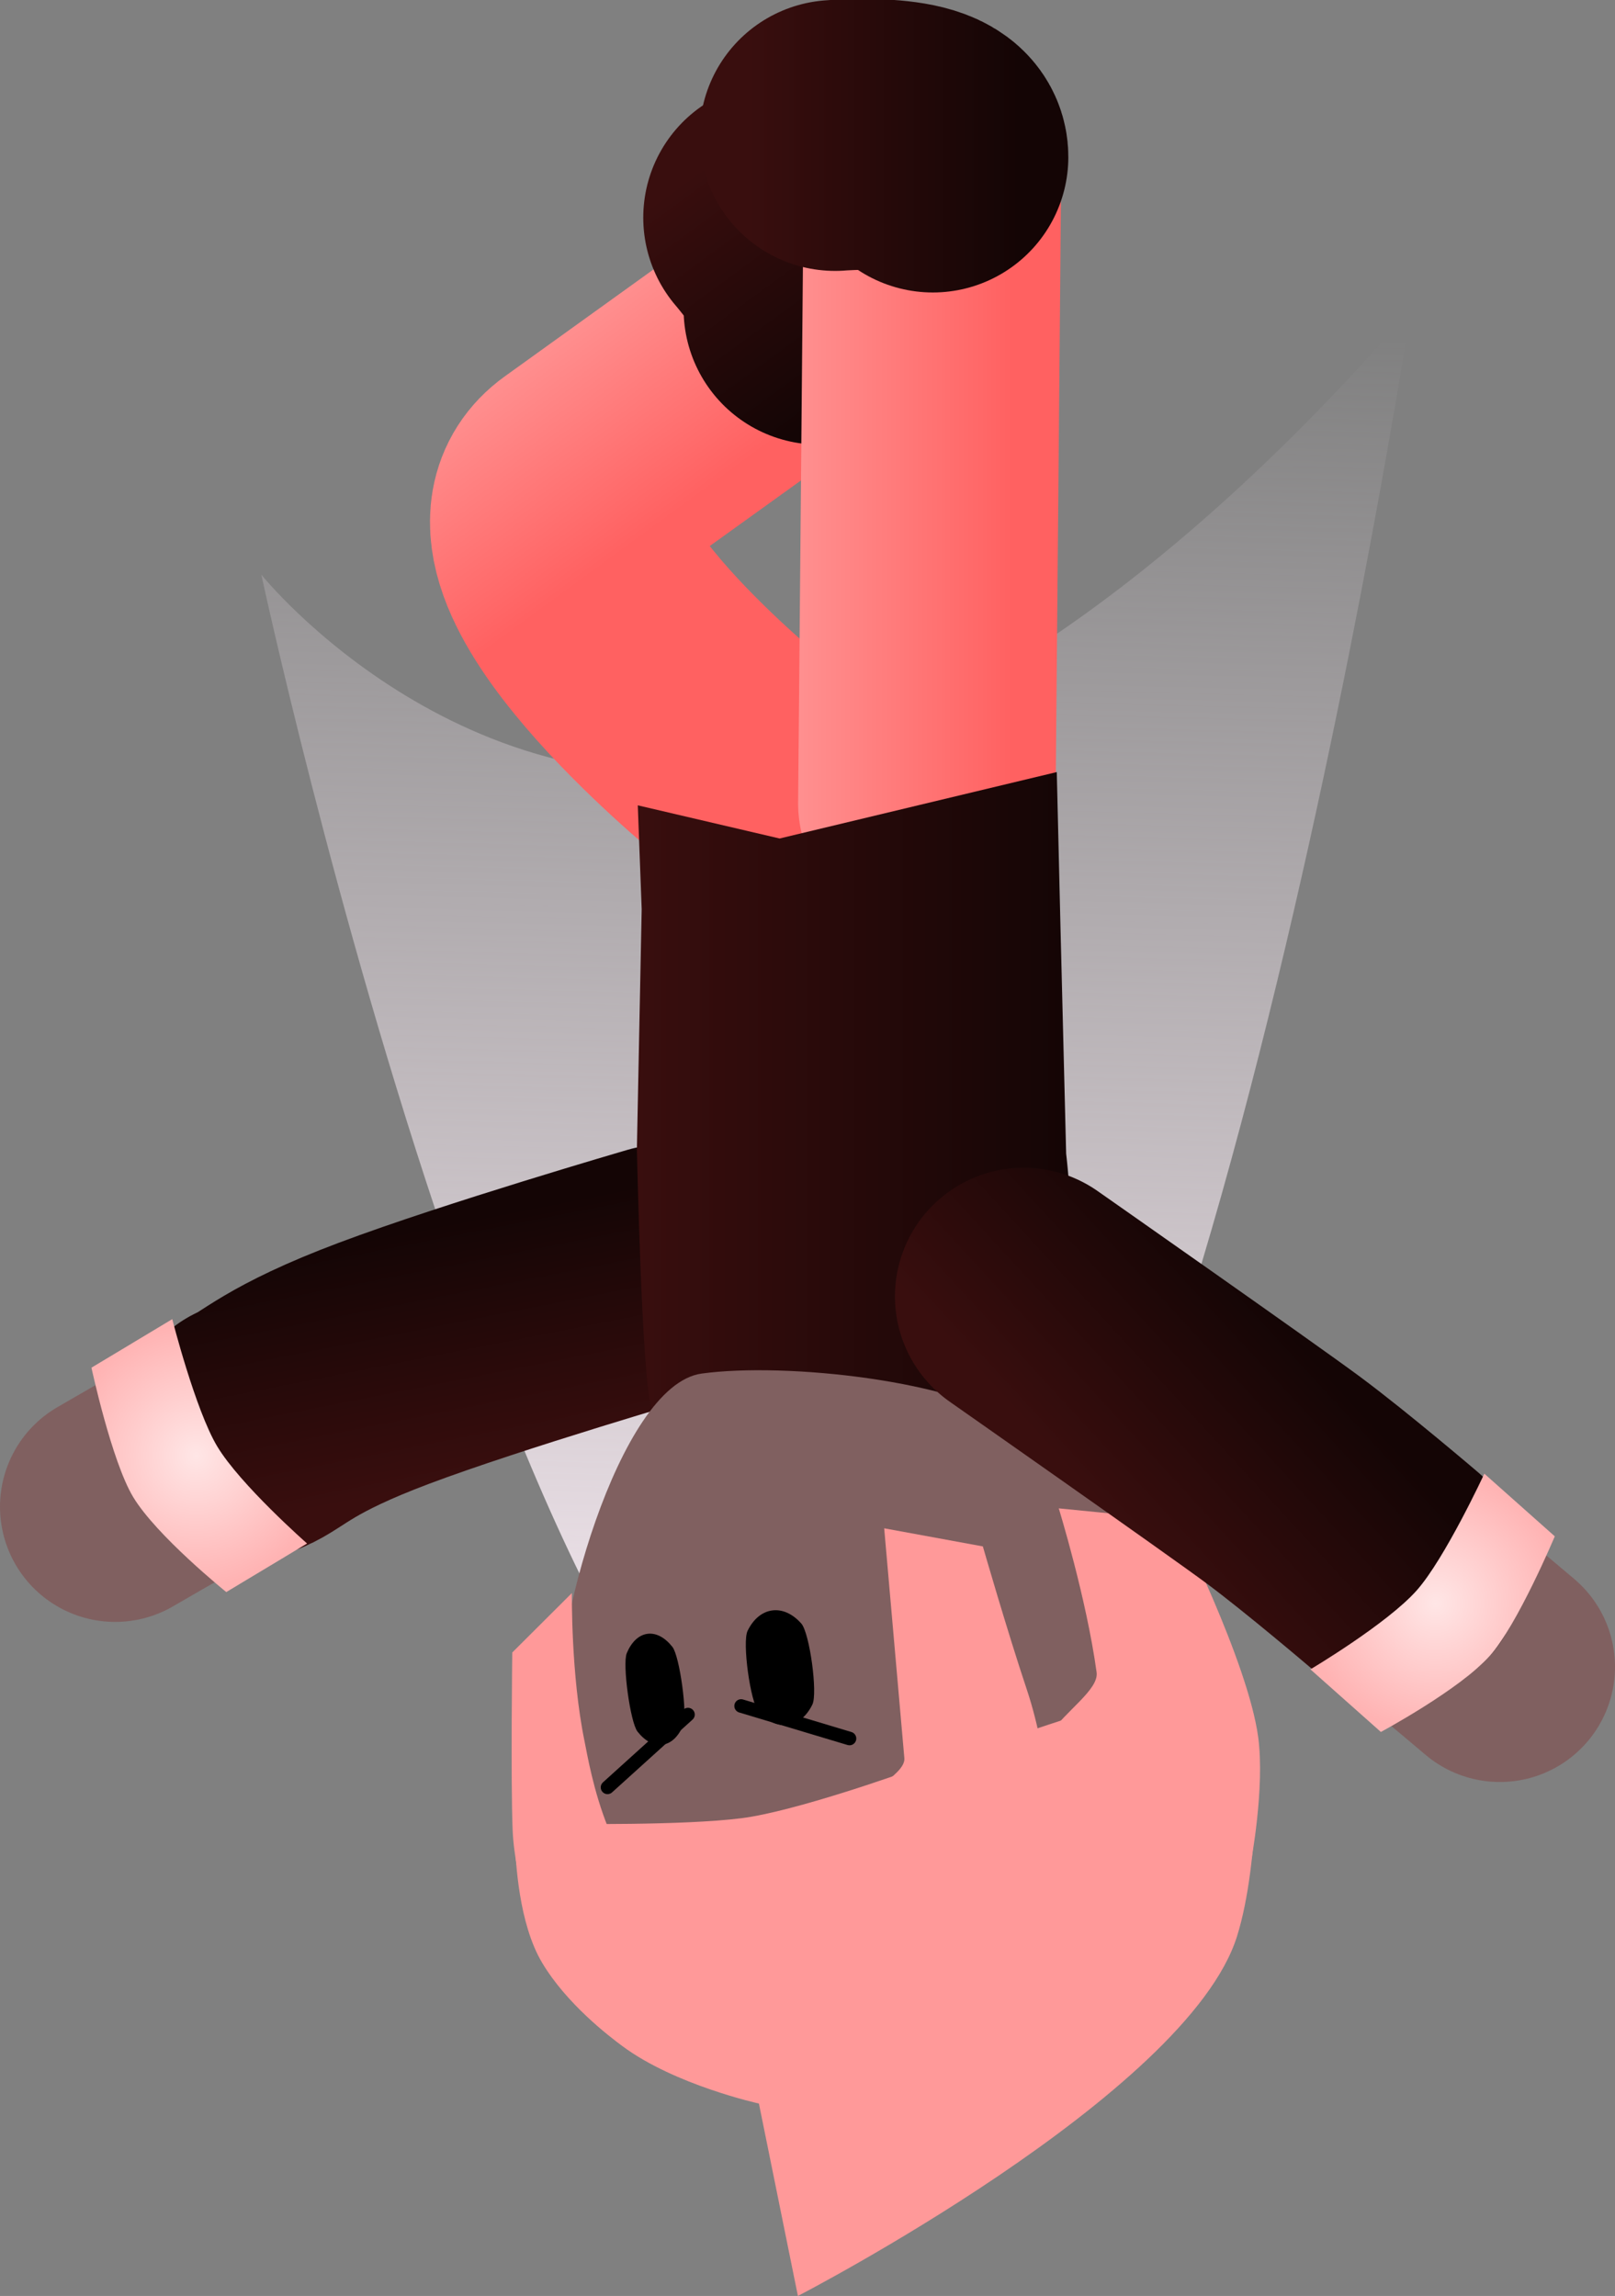 <svg version="1.1" xmlns="http://www.w3.org/2000/svg" xmlns:xlink="http://www.w3.org/1999/xlink" width="59.598" height="84.746" viewBox="0,0,59.598,84.746"><rect x="0" y="0" width="59.598" height="84.746" fill="#808080" stroke="none"/><defs><linearGradient x1="235.734" y1="203.235" x2="237.237" y2="146.42" gradientUnits="userSpaceOnUse" id="color-1"><stop offset="0" stop-color="#fff2fa"/><stop offset="1" stop-color="#fff2fa" stop-opacity="0"/></linearGradient><linearGradient x1="222.233" y1="179.889" x2="224.064" y2="189.178" gradientUnits="userSpaceOnUse" id="color-2"><stop offset="0" stop-color="#140505"/><stop offset="1" stop-color="#390e0e"/></linearGradient><radialGradient cx="213.496" cy="188.388" r="4.831" gradientUnits="userSpaceOnUse" id="color-3"><stop offset="0" stop-color="#ffe6e6"/><stop offset="1" stop-color="#ffb3b3"/></radialGradient><linearGradient x1="228.929" y1="155.232" x2="223.332" y2="147.596" gradientUnits="userSpaceOnUse" id="color-4"><stop offset="0" stop-color="#ff6161"/><stop offset="1" stop-color="#ff9999"/></linearGradient><linearGradient x1="238.699" y1="148.39" x2="232.807" y2="140.353" gradientUnits="userSpaceOnUse" id="color-5"><stop offset="0" stop-color="#140505"/><stop offset="1" stop-color="#390e0e"/></linearGradient><linearGradient x1="243.602" y1="151.964" x2="234.134" y2="151.964" gradientUnits="userSpaceOnUse" id="color-6"><stop offset="0" stop-color="#ff6161"/><stop offset="1" stop-color="#ff9999"/></linearGradient><linearGradient x1="243.859" y1="140.04" x2="233.893" y2="140.04" gradientUnits="userSpaceOnUse" id="color-7"><stop offset="0" stop-color="#140505"/><stop offset="1" stop-color="#390e0e"/></linearGradient><linearGradient x1="245.822" y1="175.185" x2="229.758" y2="175.185" gradientUnits="userSpaceOnUse" id="color-8"><stop offset="0" stop-color="#140505"/><stop offset="1" stop-color="#390e0e"/></linearGradient><linearGradient x1="249.317" y1="194.822" x2="226.917" y2="197.89" gradientUnits="userSpaceOnUse" id="color-9"><stop offset="0" stop-color="#ffd499"/><stop offset="1" stop-color="#ffd599"/></linearGradient><linearGradient x1="254.348" y1="184.352" x2="247.384" y2="190.766" gradientUnits="userSpaceOnUse" id="color-10"><stop offset="0" stop-color="#140505"/><stop offset="1" stop-color="#390e0e"/></linearGradient><radialGradient cx="259.233" cy="193.844" r="4.831" gradientUnits="userSpaceOnUse" id="color-11"><stop offset="0" stop-color="#ffe6e6"/><stop offset="1" stop-color="#ffb3b3"/></radialGradient></defs><g transform="translate(-206.255,-134.661)"><g data-paper-data="{&quot;isPaintingLayer&quot;:true}" fill-rule="nonzero" stroke-linejoin="miter" stroke-miterlimit="10" stroke-dasharray="" stroke-dashoffset="0" style="mix-blend-mode: normal"><path d="M258.335,146.006c0,0 -8.28,54.365 -19.998,57.089c-11.719,2.724 -22.438,-47.224 -22.438,-47.224c0,0 7.688,9.593 19.406,6.869c11.719,-2.724 23.03,-16.733 23.03,-16.733z" data-paper-data="{&quot;index&quot;:null}" fill="url(#color-1)" stroke="none" stroke-width="NaN" stroke-linecap="butt"/><path d="M210.505,190.278c0,0 7.528,-4.397 9.82,-5.288c2.719,-1.056 10.405,-3.23 10.405,-3.23" fill="none" stroke="#806060" stroke-width="8.5" stroke-linecap="round"/><path d="M215.553,187.406c0.765,-0.315 1.33,-1.093 4.875,-2.426c3.674,-1.383 10.318,-3.318 10.318,-3.318" fill="none" stroke="url(#color-2)" stroke-width="9.5" stroke-linecap="round"/><path d="M209.63,185.144l2.982,-1.792c0,0 0.852,3.353 1.66,4.699c0.848,1.412 3.315,3.583 3.315,3.583l-2.982,1.792c0,0 -2.578,-2.08 -3.437,-3.51c-0.795,-1.323 -1.538,-4.772 -1.538,-4.772z" fill="url(#color-3)" stroke="none" stroke-width="0" stroke-linecap="butt"/><g fill="none" stroke-linecap="round"><path d="M233.46,162.516c0,0 -9.296,-7.594 -5.802,-10.107c2.455,-1.766 6.624,-4.764 8.826,-6.348c0.894,-0.643 -1.489,-3.379 -1.489,-3.379" stroke="url(#color-4)" stroke-width="9.5"/><path d="M234.993,142.694c0,0 2.383,2.736 1.489,3.379" stroke="url(#color-5)" stroke-width="10"/></g><g fill="none" stroke-linecap="round"><path d="M237.065,139.653c0,0 3.615,-0.304 3.606,0.796c-0.024,2.712 -0.07,7.848 -0.097,10.871c-0.038,4.304 -0.116,12.993 -0.116,12.993" stroke="url(#color-6)" stroke-width="9.5"/><path d="M237.073,139.661c0,0 3.615,-0.304 3.606,0.796" stroke="url(#color-7)" stroke-width="10"/></g><path d="M245.174,186.599c-0.376,1.143 -2.764,0.334 -2.764,0.334h-9.32c0,0 -2.447,0.708 -2.8,-0.334c-0.352,-1.042 -0.532,-9.523 -0.532,-9.523l0.177,-8.855l-0.144,-3.834l5.233,1.224l10.229,-2.452l0.133,5.563l0.213,8.521c0,0 0.718,5.884 -0.425,9.356z" fill="url(#color-8)" stroke="#001966" stroke-width="0" stroke-linecap="butt"/><g stroke-linecap="butt"><path d="M239.606,207.229c-3.09,0.423 -6.057,-0.412 -8.354,-2.102c-2.297,-1.691 -3.925,-4.238 -4.335,-7.237c-0.364,-2.656 2.141,-12.105 5.231,-12.529c3.091,-0.423 9.462,0.252 11.759,1.942c2.297,1.691 5,4.519 5.41,7.518c0.411,2.999 -0.472,5.89 -2.23,8.136c-1.758,2.246 -4.391,3.848 -7.481,4.271z" fill="#806060" stroke="url(#color-9)" stroke-width="0"/><path d="M234.251,197.846c-0.306,-0.347 -0.61,-2.57 -0.409,-2.986c0.202,-0.418 0.52,-0.702 0.907,-0.755c0.387,-0.053 0.77,0.136 1.077,0.484c0.306,0.347 0.61,2.57 0.409,2.986c-0.202,0.418 -0.52,0.702 -0.907,0.755c-0.387,0.053 -0.77,-0.136 -1.077,-0.484z" data-paper-data="{&quot;index&quot;:null}" fill="#000000" stroke="none" stroke-width="1.301"/><path d="M229.78,198.575c-0.266,-0.34 -0.561,-2.493 -0.396,-2.892c0.166,-0.4 0.432,-0.67 0.761,-0.715c0.329,-0.045 0.658,0.143 0.925,0.484c0.266,0.34 0.561,2.493 0.396,2.892c-0.166,0.4 -0.432,0.67 -0.761,0.715c-0.329,0.045 -0.658,-0.143 -0.925,-0.484z" data-paper-data="{&quot;index&quot;:null}" fill="#000000" stroke="none" stroke-width="1.301"/><path d="M225.158,195.658l2.201,-2.195c0,0 -0.037,3.02 0.464,5.454c0.1,0.488 0.324,1.847 0.876,3.214c0.761,1.884 1.893,3.817 1.893,3.817l-4.414,0.933c0,0 -0.931,-2.806 -1.005,-4.663c-0.074,-1.857 -0.014,-6.561 -0.014,-6.561z" data-paper-data="{&quot;index&quot;:null}" fill="#ff9999" stroke="none" stroke-width="0"/><path d="M245.069,203.005l-9.09,0.363c0,0 0.876,-0.954 1.951,-2.123c0.497,-0.54 1.745,-1.147 1.698,-1.689c-0.208,-2.374 -0.744,-8.483 -0.744,-8.483l3.641,0.668c0,0 0.891,3.096 1.619,5.274c0.949,2.839 0.925,5.991 0.925,5.991z" data-paper-data="{&quot;index&quot;:null}" fill="#ff9999" stroke="none" stroke-width="0"/><path d="M249.671,190.766c0,0 2.633,5.227 3.013,8.003c0.258,1.885 -0.275,4.681 -0.275,4.681l-10.436,-0.481c0,0 1.624,-2.246 3.008,-4.278c0.599,-0.879 1.829,-1.667 1.742,-2.301c-0.376,-2.742 -1.397,-6.053 -1.397,-6.053z" fill="#ff9999" stroke="none" stroke-width="0"/><path d="M227.078,201.981c0,0 4.364,0.07 6.545,-0.208c1.977,-0.252 5.953,-1.678 5.953,-1.678l9.546,-3.154l3.506,1.779c0,0 0.158,4.593 -0.723,7.411c-1.83,5.849 -16.205,13.276 -16.205,13.276l-1.439,-7.101c0,0 -3.089,-0.678 -5.028,-2.113c-0.478,-0.353 -2.067,-1.559 -2.977,-3.093c-0.857,-1.446 -0.973,-3.704 -1.004,-4.561z" fill="#ff9999" stroke="none" stroke-width="0"/></g><g data-paper-data="{&quot;index&quot;:null}"><path d="M244.131,182.892c0,0 5.997,4.245 9.01,6.452c2.936,2.15 8.462,6.843 8.462,6.843" fill="none" stroke="#806060" stroke-width="8.5" stroke-linecap="round"/><path d="M244.032,182.513c0,0 8.008,5.611 9.593,6.789c1.585,1.178 4.076,3.303 4.076,3.303" fill="none" stroke="url(#color-10)" stroke-width="9.5" stroke-linecap="round"/><path d="M263.631,191.369c0,0 -1.367,3.253 -2.392,4.406c-1.108,1.247 -4.026,2.815 -4.026,2.815l-2.6,-2.311c0,0 2.825,-1.679 3.919,-2.91c1.043,-1.173 2.499,-4.312 2.499,-4.312z" fill="url(#color-11)" stroke="none" stroke-width="0" stroke-linecap="butt"/></g><path d="M233.604,197.631l4,1.201" fill="none" stroke="#000000" stroke-width="0.5" stroke-linecap="round"/><path d="M228.674,200.635l2.97,-2.687" fill="none" stroke="#000000" stroke-width="0.5" stroke-linecap="round"/></g></g></svg><!--rotationCenter:33.74500776837536:45.338652255233-->